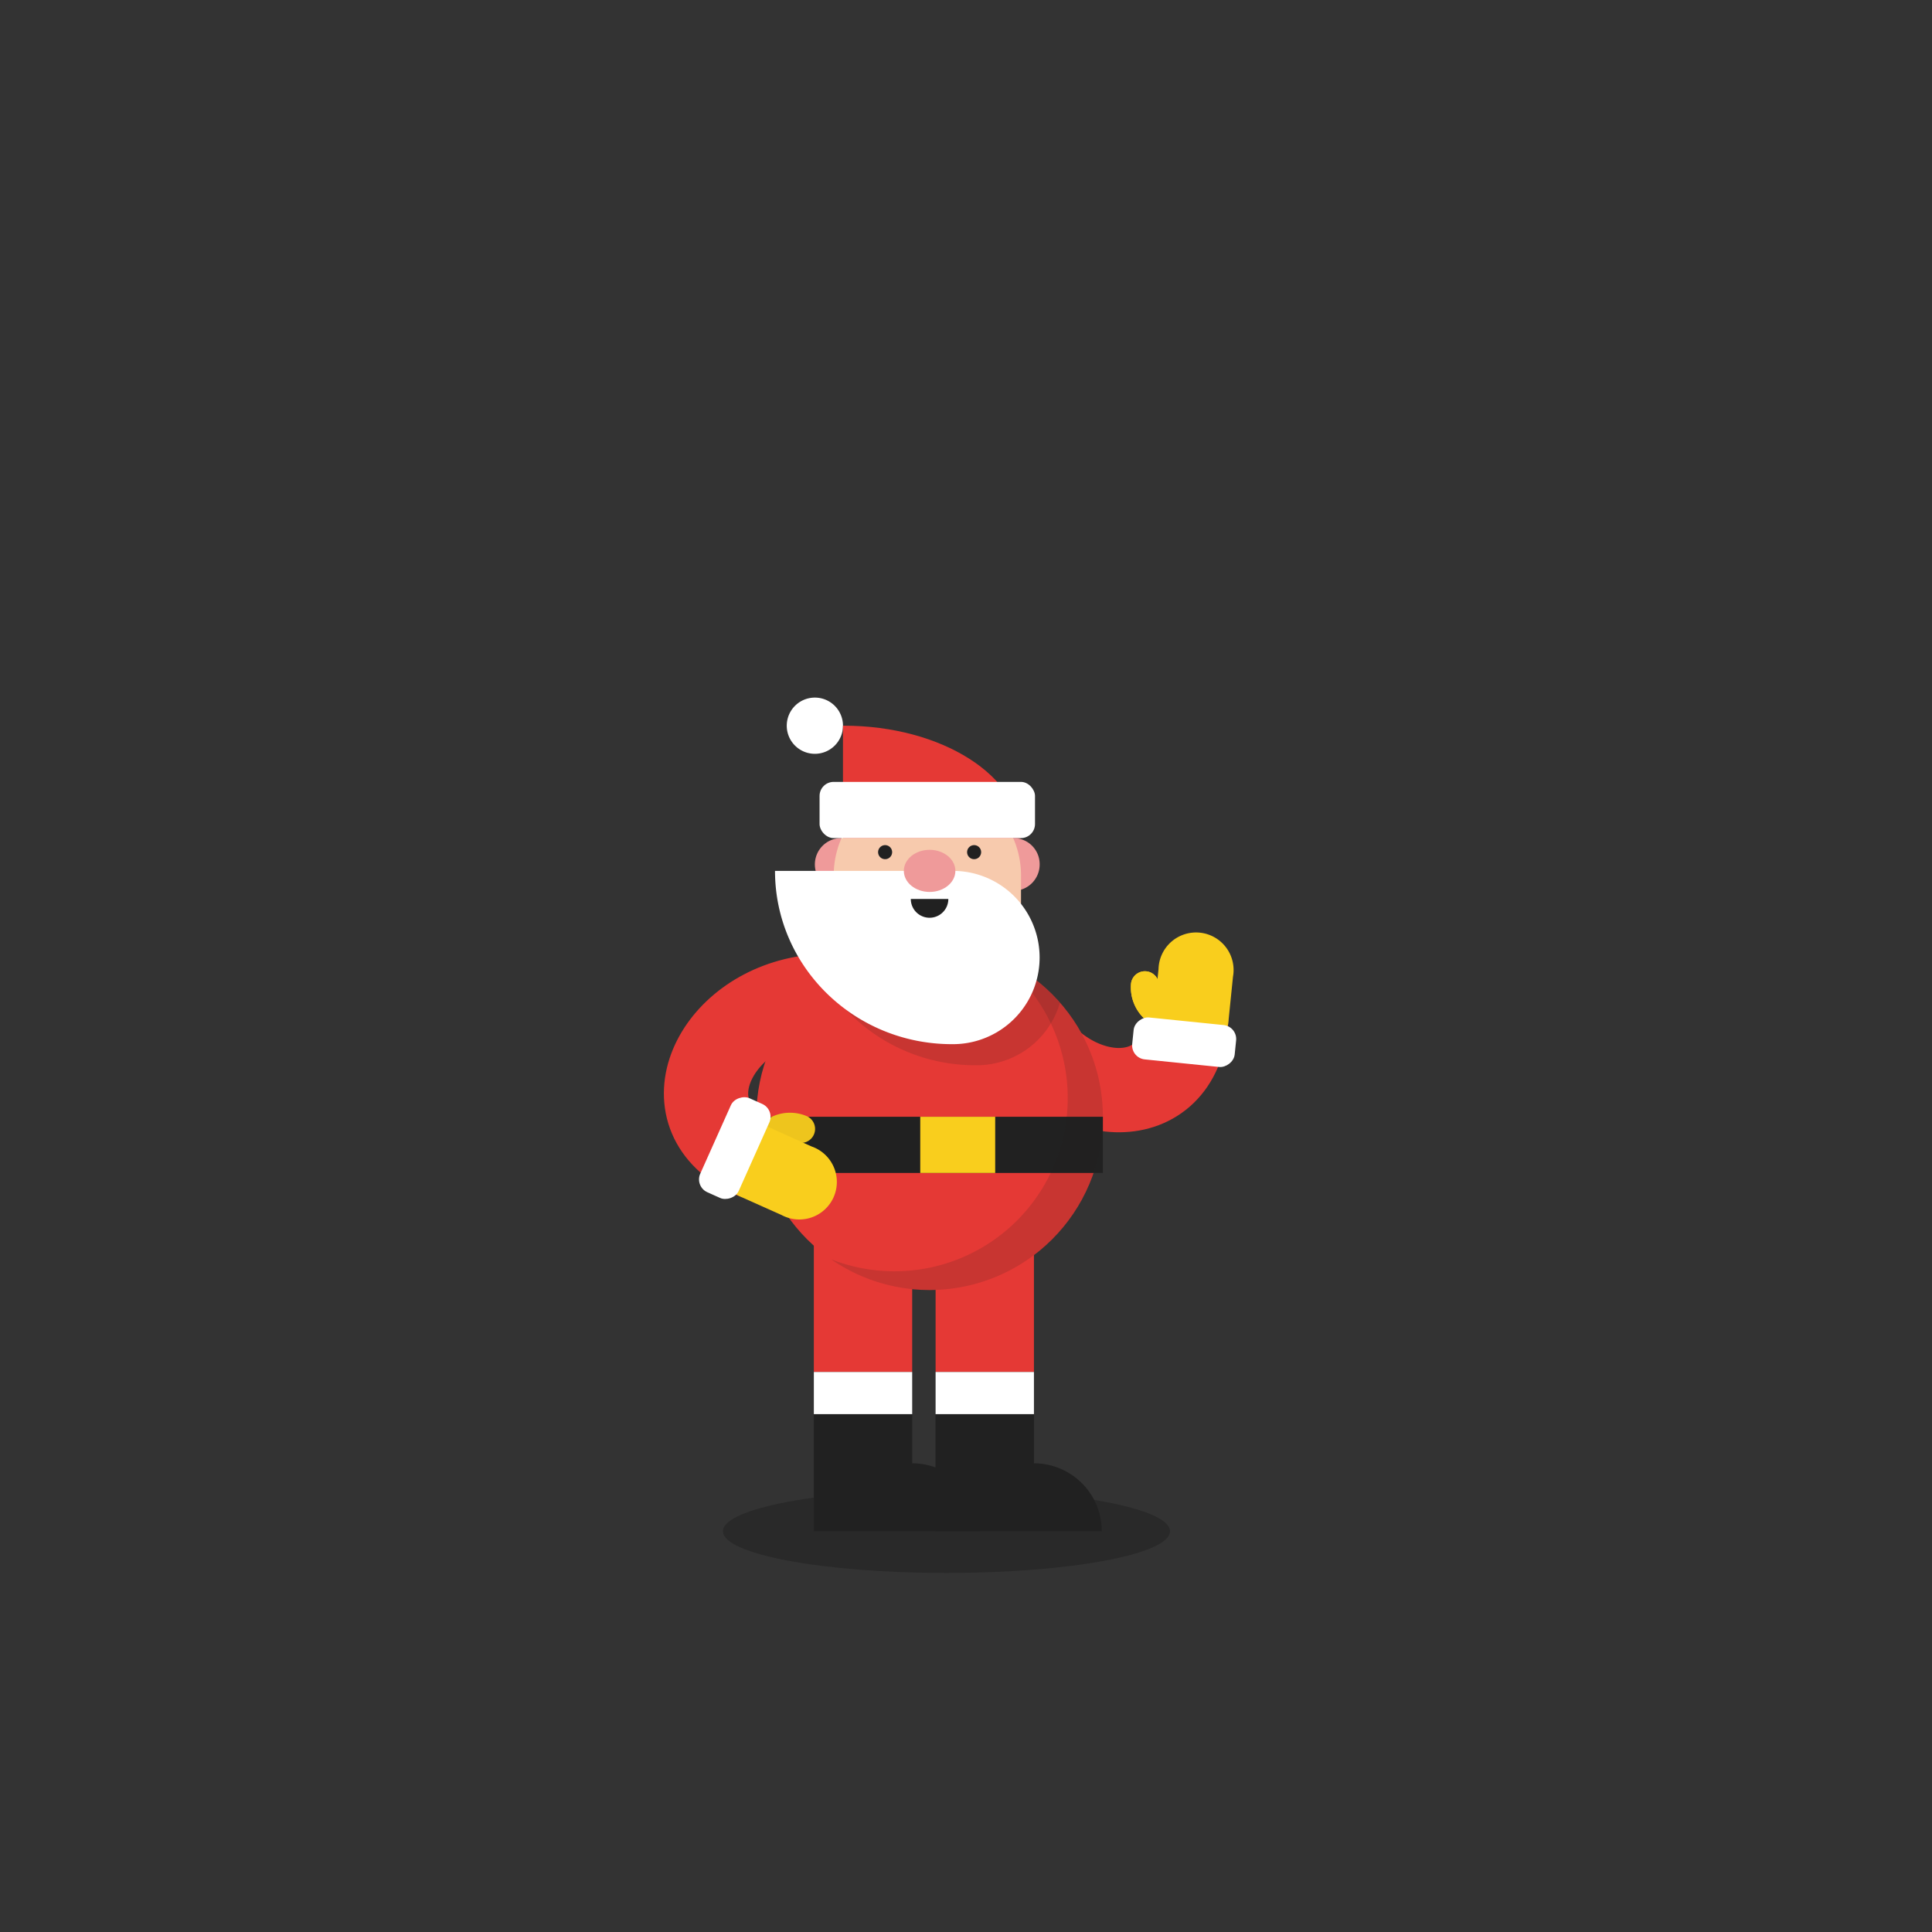 <svg xmlns="http://www.w3.org/2000/svg" viewBox="0 0 875 875"><rect x="0" y="0" width="875" height="875" fill="#333333" stroke="none"/><defs><style>.cls-1{isolation:isolate;}.cls-2{opacity:0.2;}.cls-3{fill:none;stroke:#e53935;stroke-linecap:round;stroke-miterlimit:10;stroke-width:38.18px;}.cls-4{fill:#f9ce1d;}.cls-5{fill:#fff;}.cls-6{fill:#e53935;}.cls-7{fill:#212121;}.cls-8,.cls-9{fill:#231f20;mix-blend-mode:multiply;}.cls-8{opacity:0.15;}.cls-9{opacity:0.05;}.cls-10{fill:#ef9a9a;}.cls-11{fill:#f7caad;}</style></defs><title>Untitled-4</title><g class="cls-1"><g id="Layer_1" data-name="Layer 1"><ellipse class="cls-2" cx="428.65" cy="693.49" rx="101.23" ry="18.9"/><path class="cls-3" d="M462.11,463.9c20.33,37.52,70.42,42.06,75-.35"/><path class="cls-4" d="M536.62,460.9a6.34,6.34,0,0,1-7,5.63,19.43,19.43,0,0,1-17.36-21.24.08.08,0,0,1,0,0,6.34,6.34,0,0,1,12.6,1.31,6.77,6.77,0,0,0,6.06,7.37,6.33,6.33,0,0,1,5.66,7Z"/><path class="cls-4" d="M536.62,460.9a6.34,6.34,0,0,1-7,5.63,19.43,19.43,0,0,1-17.36-21.24.08.08,0,0,1,0,0,6.34,6.34,0,0,1,12.6,1.31,6.77,6.77,0,0,0,6.06,7.37,6.33,6.33,0,0,1,5.66,7Z"/><path class="cls-4" d="M522.7,457.94l2-19.08a.23.23,0,0,1,0-.08,17,17,0,1,1,33.72,3.56s-1.95,19.14-1.95,19.16a17,17,0,1,1-33.75-3.56Z"/><rect class="cls-5" x="526.73" y="448.66" width="19.09" height="46.66" rx="6.36" ry="6.36" transform="translate(12.45 957.76) rotate(-84.19)"/><rect class="cls-6" x="423.73" y="563.04" width="44.54" height="58.33"/><path class="cls-7" d="M468.28,640.46v22.27A30.75,30.75,0,0,1,499,693.49h-75.3v-53Z"/><rect class="cls-5" x="423.73" y="621.37" width="44.54" height="19.09"/><rect class="cls-6" x="368.59" y="563.04" width="44.54" height="58.33"/><path class="cls-7" d="M413.13,640.46v22.27a30.75,30.75,0,0,1,30.75,30.75h-75.3v-53Z"/><rect class="cls-5" x="368.59" y="621.37" width="44.54" height="19.09"/><circle class="cls-6" cx="421.02" cy="505.78" r="78.48"/><path class="cls-8" d="M421,427.3a78.11,78.11,0,0,0-48.11,16.5,80.42,80.42,0,0,0,69,38.65h.46a39.25,39.25,0,0,0,37.68-28.29A78.27,78.27,0,0,0,421,427.3Z"/><rect class="cls-7" x="342.54" y="505.78" width="156.96" height="25.45"/><rect class="cls-4" x="416.78" y="505.78" width="33.94" height="25.45"/><path class="cls-8" d="M449.72,432.74a78.47,78.47,0,0,1-73.31,137.59,78.47,78.47,0,1,0,73.31-137.59Z"/><path class="cls-3" d="M363.75,452.12c-42,7.52-62,53.65-23.22,71.34"/><path class="cls-4" d="M343.21,523.81a6.34,6.34,0,0,1-3.16-8.37,19.43,19.43,0,0,1,25.62-9.81h0a6.34,6.34,0,0,1-5.2,11.55,6.77,6.77,0,0,0-8.9,3.44,6.33,6.33,0,0,1-8.37,3.19Z"/><path class="cls-9" d="M343.21,523.81a6.34,6.34,0,0,1-3.16-8.37,19.43,19.43,0,0,1,25.62-9.81h0a6.34,6.34,0,0,1-5.2,11.55,6.77,6.77,0,0,0-8.9,3.44,6.33,6.33,0,0,1-8.37,3.19Z"/><path class="cls-4" d="M350.4,511.52l17.5,7.86.07,0a17,17,0,1,1-14,30.9l-17.58-7.87a17,17,0,1,1,14-30.92Z"/><rect class="cls-5" x="309.46" y="510.45" width="46.66" height="19.09" rx="6.36" ry="6.36" transform="translate(-277.77 611.42) rotate(-65.9)"/><path class="cls-10" d="M392.91,391.22A11.93,11.93,0,1,1,381,379.57,11.79,11.79,0,0,1,392.91,391.22Z"/><path class="cls-10" d="M470.86,391.22a11.94,11.94,0,1,1-11.93-11.64A11.79,11.79,0,0,1,470.86,391.22Z"/><path class="cls-5" d="M381.78,328.67a12.73,12.73,0,1,1-12.72-12.73A12.72,12.72,0,0,1,381.78,328.67Z"/><path class="cls-11" d="M420,354.12a42.42,42.42,0,0,0-42.42,42.42V439h84.84V396.54A42.42,42.42,0,0,0,420,354.12Z"/><path class="cls-5" d="M431.63,394.42H351c0,43.34,35.88,78.48,80.14,78.48h.46a39.24,39.24,0,1,0,0-78.48Z"/><ellipse class="cls-10" cx="421.02" cy="394.42" rx="11.67" ry="9.54"/><path class="cls-7" d="M429.5,407.15a8.48,8.48,0,1,1-17,0Z"/><path class="cls-6" d="M382.24,328.67h-.46v50.9h80.6C462.38,351.46,426.5,328.67,382.24,328.67Z"/><rect class="cls-5" x="371.18" y="354.12" width="97.57" height="25.45" rx="6.36" ry="6.36"/><path class="cls-7" d="M404.05,385.93a3.18,3.18,0,1,1-3.18-3.17A3.19,3.19,0,0,1,404.05,385.93Z"/><path class="cls-7" d="M438,385.93a3.18,3.18,0,1,0,3.19-3.17A3.18,3.18,0,0,0,438,385.93Z"/></g></g></svg>